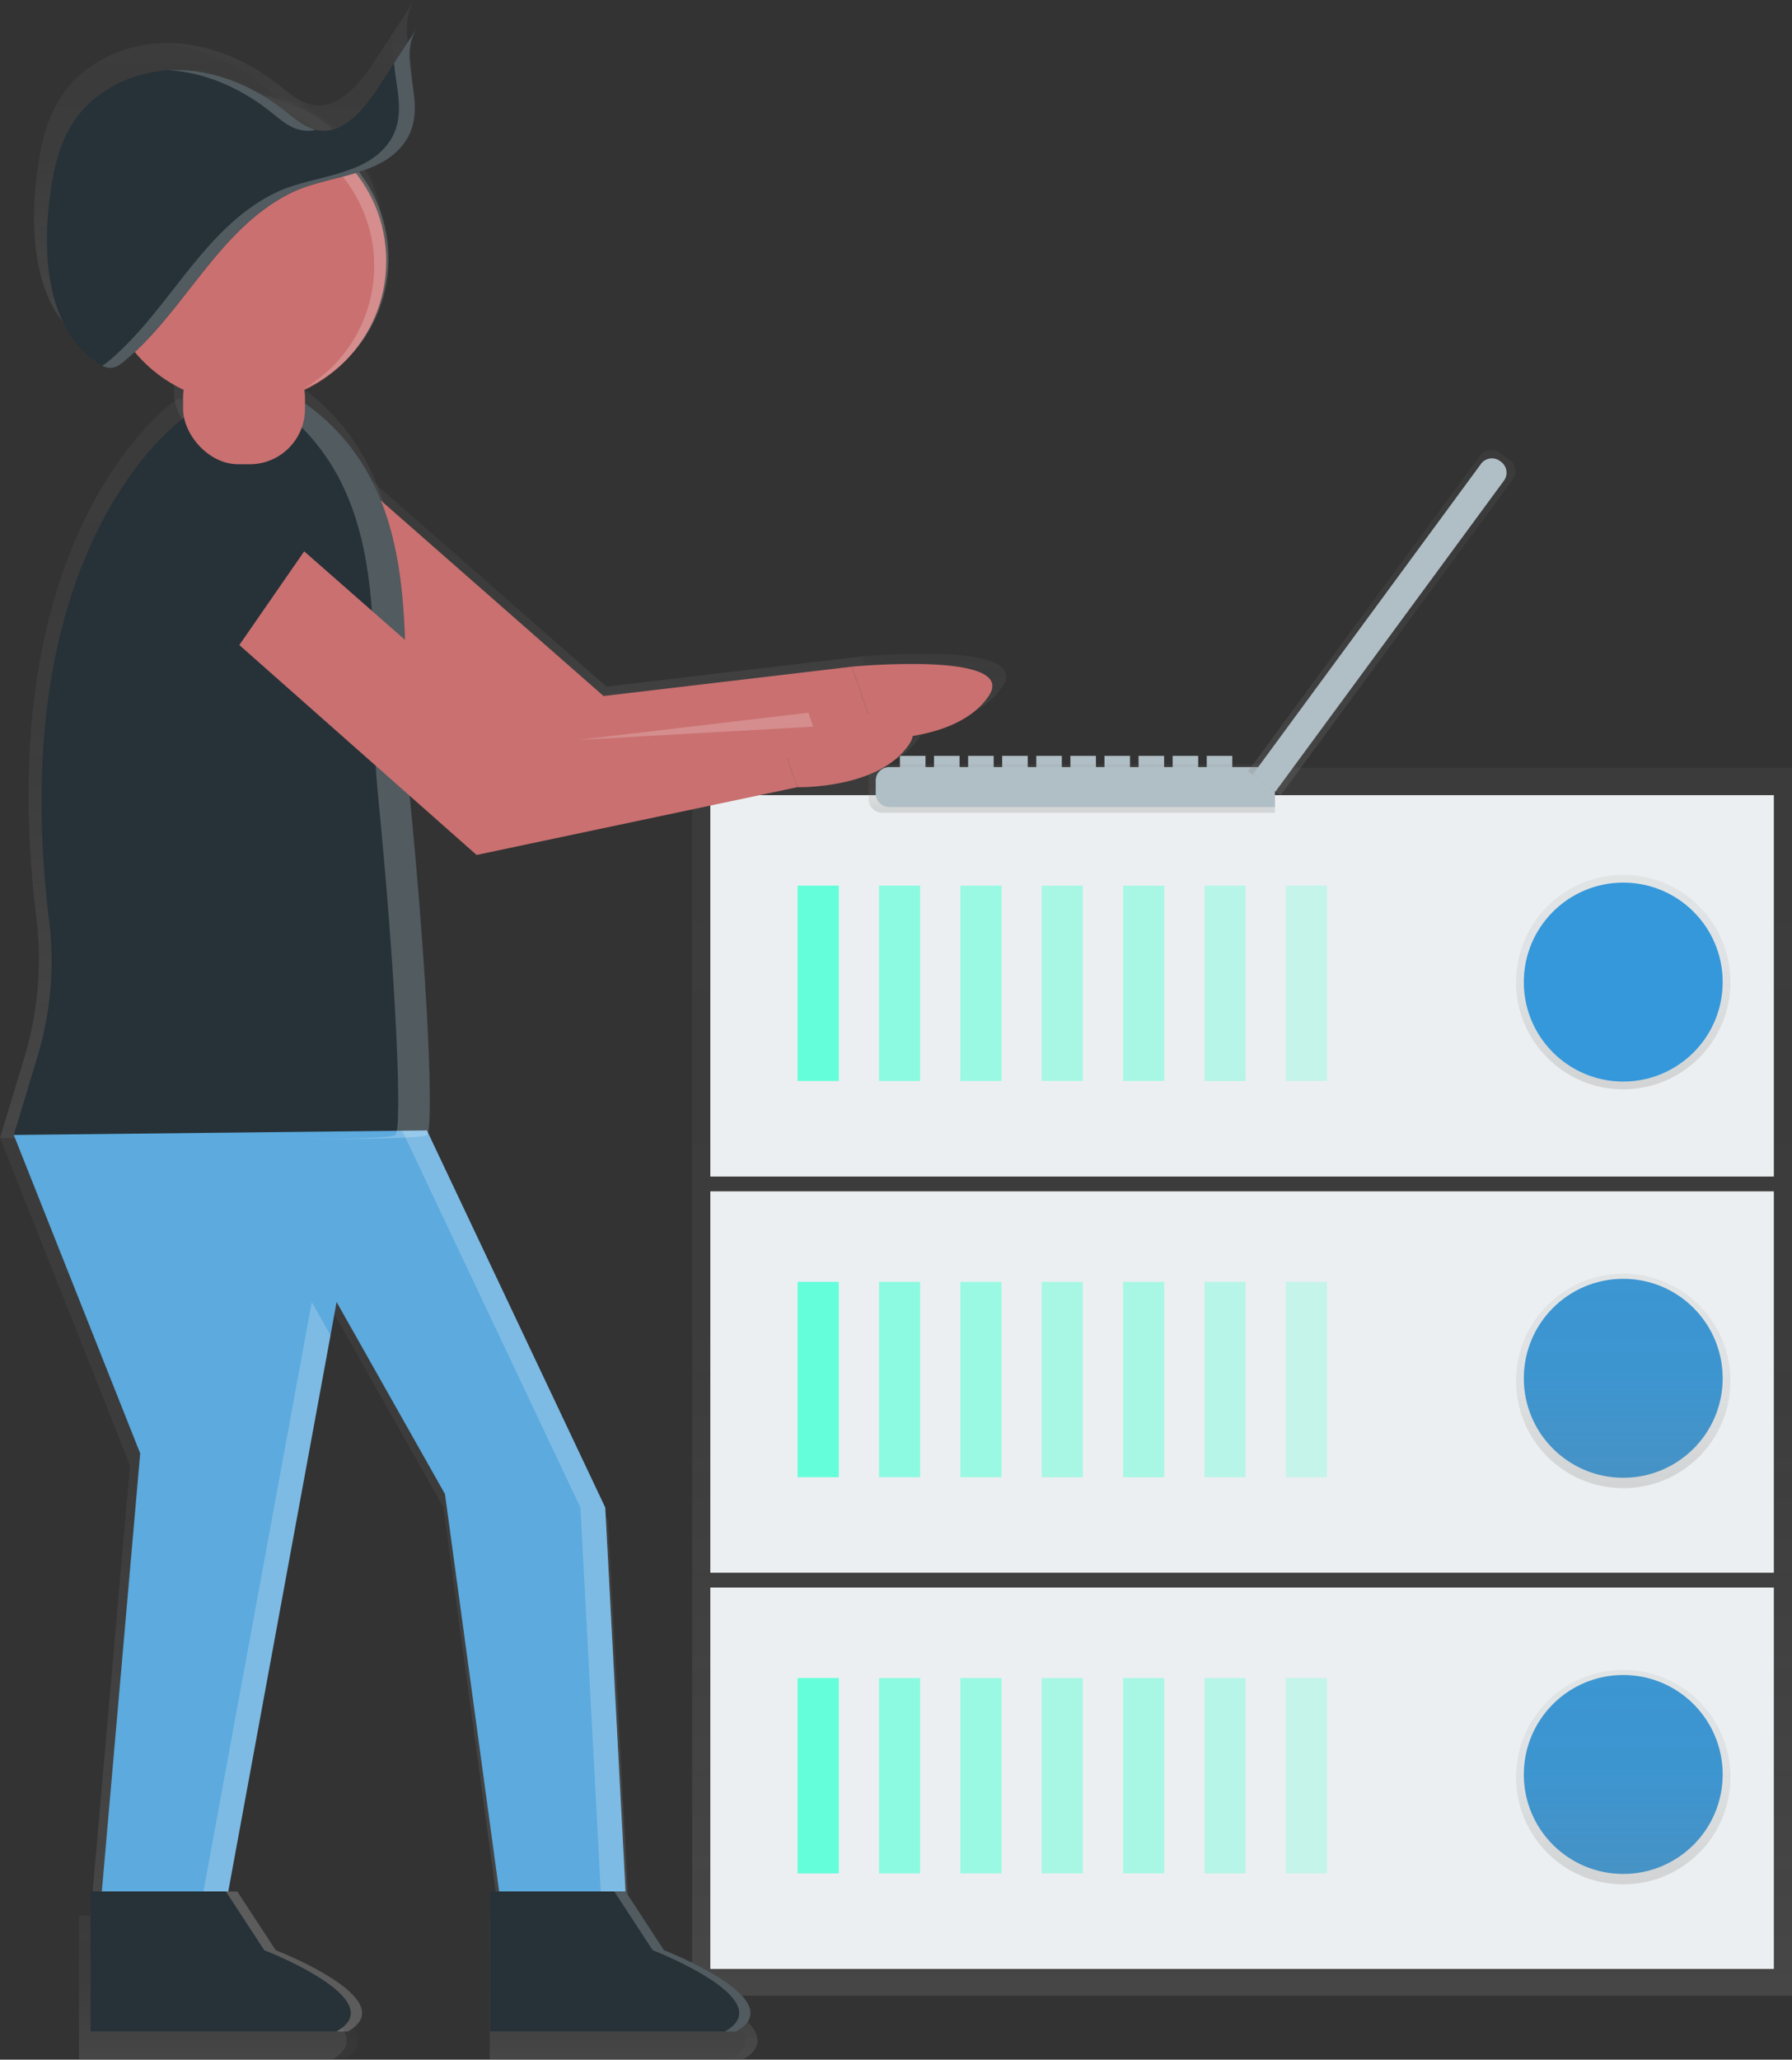 <svg xmlns="http://www.w3.org/2000/svg" xmlns:xlink="http://www.w3.org/1999/xlink" id="b4507652-300d-4dad-b4e7-3391f5529675" width="663.17" height="762" data-name="Layer 1" viewBox="0 0 663.17 762"><rect x="0" y="0" width="663.17" height="762" fill="#333333" stroke="none"/><defs><linearGradient id="d72a5ab6-06b8-48ed-a5a5-a3a3f0331fd3" x1="459.65" x2="459.65" y1="738.32" y2="284.02" gradientUnits="userSpaceOnUse"><stop offset="0" stop-color="gray" stop-opacity=".25"/><stop offset=".54" stop-color="gray" stop-opacity=".12"/><stop offset="1" stop-color="gray" stop-opacity=".1"/></linearGradient><linearGradient id="7e95541b-f23b-42af-96eb-14a53f85b88b" x1="600.72" x2="600.72" y1="403" y2="323.66" xlink:href="#d72a5ab6-06b8-48ed-a5a5-a3a3f0331fd3"/><linearGradient id="1f71154d-6f54-4122-a624-3174e1d145ed" x1="600.72" x2="600.72" y1="550.56" y2="471.22" xlink:href="#d72a5ab6-06b8-48ed-a5a5-a3a3f0331fd3"/><linearGradient id="bab1ef80-f439-400f-b75e-d481e1337c59" x1="600.72" x2="600.72" y1="697.13" y2="617.79" xlink:href="#d72a5ab6-06b8-48ed-a5a5-a3a3f0331fd3"/><linearGradient id="311d0c02-f227-4717-bb3e-7b76a48f76fd" x1="665.06" x2="665.06" y1="369.67" y2="351.79" xlink:href="#d72a5ab6-06b8-48ed-a5a5-a3a3f0331fd3"/><linearGradient id="f10401ff-75bf-4918-9522-41530bdcb224" x1="479.65" x2="479.65" y1="365.1" y2="234.63" xlink:href="#d72a5ab6-06b8-48ed-a5a5-a3a3f0331fd3"/><linearGradient id="634fc42e-a625-48bc-9b77-e9d0b023e72c" x1="614.02" x2="614.02" y1="339.34" y2="310.82" xlink:href="#d72a5ab6-06b8-48ed-a5a5-a3a3f0331fd3"/><linearGradient id="9b827108-e4f2-42b8-ba41-3c19060ad3f7" x1="87.62" x2="87.62" y1="142.68" y2="34.45" xlink:href="#d72a5ab6-06b8-48ed-a5a5-a3a3f0331fd3"/><linearGradient id="3586a682-5eec-4ced-91ba-6237bff26d97" x1="347.57" x2="347.57" y1="491.51" y2="211.68" xlink:href="#d72a5ab6-06b8-48ed-a5a5-a3a3f0331fd3"/><linearGradient id="dd5c4d5c-05f0-4f35-bbb4-fa512a8ce0cd" x1="116.39" x2="116.39" y1="708.74" y2="419.27" xlink:href="#d72a5ab6-06b8-48ed-a5a5-a3a3f0331fd3"/><linearGradient id="9de476d2-69e8-44f9-8bb3-c420f419b2ba" x1="499.2" x2="499.2" y1="831" y2="777.74" xlink:href="#d72a5ab6-06b8-48ed-a5a5-a3a3f0331fd3"/><linearGradient id="f7fb7603-20ad-4e52-86ea-1fa616cf7653" x1="347.16" x2="347.16" y1="831" y2="777.74" xlink:href="#d72a5ab6-06b8-48ed-a5a5-a3a3f0331fd3"/><linearGradient id="5066a889-a40f-4241-bcba-44ac6c04f611" x1="370.62" x2="370.62" y1="206.37" y2="102.59" xlink:href="#d72a5ab6-06b8-48ed-a5a5-a3a3f0331fd3"/><linearGradient id="371e619a-3c15-42e1-9941-bc21af164012" x1="351.42" x2="351.42" y1="198.2" y2="69" xlink:href="#d72a5ab6-06b8-48ed-a5a5-a3a3f0331fd3"/><linearGradient id="10f878d5-e316-4ded-aa19-5e1413fbf4fb" x1="355.36" x2="355.36" y1="108.01" y2="84.91" xlink:href="#d72a5ab6-06b8-48ed-a5a5-a3a3f0331fd3"/><linearGradient id="37ff1452-10ea-45a0-ad47-cadc68f3bfc5" x1="361.95" x2="361.95" y1="198.2" y2="69" xlink:href="#d72a5ab6-06b8-48ed-a5a5-a3a3f0331fd3"/><linearGradient id="18a85275-116d-4ad3-9bbd-6c78581ea078" x1="397.75" x2="397.75" y1="491.51" y2="211.68" xlink:href="#d72a5ab6-06b8-48ed-a5a5-a3a3f0331fd3"/><linearGradient id="eb6e6980-5e3c-4cc8-ba13-4b71197705e9" x1="449.38" x2="449.38" y1="383.47" y2="253.01" xlink:href="#d72a5ab6-06b8-48ed-a5a5-a3a3f0331fd3"/><linearGradient id="ca1af11e-721e-46b0-bf29-fc3abce4d291" x1="583.76" x2="583.76" y1="357.71" y2="329.2" xlink:href="#d72a5ab6-06b8-48ed-a5a5-a3a3f0331fd3"/><linearGradient id="87e6aff1-3600-405e-a0c9-f146cb0b14e5" x1="87.62" x2="87.62" y1="165.87" y2="119.49" xlink:href="#d72a5ab6-06b8-48ed-a5a5-a3a3f0331fd3"/><linearGradient id="9310cc51-8904-4231-ae2b-5557a287eec3" x1="96.33" x2="96.33" y1="708.74" y2="484.55" xlink:href="#d72a5ab6-06b8-48ed-a5a5-a3a3f0331fd3"/><linearGradient id="40a7ecb1-ccc7-469d-bfb2-8f2ca76aa016" x1="190.29" x2="190.29" y1="708.74" y2="419.27" xlink:href="#d72a5ab6-06b8-48ed-a5a5-a3a3f0331fd3"/><linearGradient id="9872a281-de8b-443e-8a22-8ab73fd8eecc" x1="522.82" x2="522.82" y1="831" y2="777.74" xlink:href="#d72a5ab6-06b8-48ed-a5a5-a3a3f0331fd3"/><linearGradient id="25814e7d-be9f-42ca-ba9f-5e4b50285847" x1="375.07" x2="375.07" y1="831" y2="777.74" xlink:href="#d72a5ab6-06b8-48ed-a5a5-a3a3f0331fd3"/><linearGradient id="f6db3ab5-77d3-4926-85e6-26558235763f" x1="259.45" x2="259.45" y1="270.72" y2="260.36" xlink:href="#d72a5ab6-06b8-48ed-a5a5-a3a3f0331fd3"/><linearGradient id="a12a6384-bcfe-49c1-a705-b61b36502b52" x1="82.08" x2="82.08" y1="254.09" y2="165.45" xlink:href="#d72a5ab6-06b8-48ed-a5a5-a3a3f0331fd3"/><linearGradient id="24987791-5317-4d6d-bf01-0dc3e5459aa4" x1="779.72" x2="779.72" y1="363.2" y2="235.39" xlink:href="#d72a5ab6-06b8-48ed-a5a5-a3a3f0331fd3"/></defs><title>maintenance</title><rect width="9.46" height="6.31" x="333.04" y="279.64" fill="#b0bec5"/><rect width="9.46" height="6.31" x="345.65" y="279.64" fill="#b0bec5"/><rect width="9.46" height="6.31" x="358.27" y="279.64" fill="#b0bec5"/><rect width="9.46" height="6.31" x="370.88" y="279.64" fill="#b0bec5"/><rect width="9.46" height="6.31" x="383.5" y="279.64" fill="#b0bec5"/><rect width="9.46" height="6.31" x="396.12" y="279.64" fill="#b0bec5"/><rect width="9.46" height="6.31" x="408.73" y="279.64" fill="#b0bec5"/><rect width="9.46" height="6.31" x="421.35" y="279.64" fill="#b0bec5"/><rect width="9.46" height="6.31" x="433.96" y="279.64" fill="#b0bec5"/><rect width="9.46" height="6.31" x="446.58" y="279.64" fill="#b0bec5"/><rect width="407.03" height="454.29" x="256.14" y="284.02" fill="url(#d72a5ab6-06b8-48ed-a5a5-a3a3f0331fd3)"/><rect width="393.58" height="141.09" x="262.87" y="587.33" fill="#eceff1"/><rect width="15.25" height="72.29" x="295.17" y="620.8" fill="#64ffda"/><g opacity=".7"><rect width="15.25" height="72.29" x="325.28" y="620.8" fill="#64ffda"/></g><g opacity=".6"><rect width="15.25" height="72.29" x="355.39" y="620.8" fill="#64ffda"/></g><g opacity=".5"><rect width="15.25" height="72.29" x="385.5" y="620.8" fill="#64ffda"/></g><g opacity=".5"><rect width="15.25" height="72.29" x="415.61" y="620.8" fill="#64ffda"/></g><g opacity=".4"><rect width="15.25" height="72.29" x="445.72" y="620.8" fill="#64ffda"/></g><g opacity=".3"><rect width="15.25" height="72.29" x="475.82" y="620.8" fill="#64ffda"/></g><circle cx="600.72" cy="656.48" r="36.8" fill="#3498db"/><rect width="393.58" height="141.09" x="262.87" y="440.75" fill="#eceff1"/><rect width="15.25" height="72.29" x="295.17" y="474.22" fill="#64ffda"/><g opacity=".7"><rect width="15.25" height="72.29" x="325.28" y="474.22" fill="#64ffda"/></g><g opacity=".6"><rect width="15.25" height="72.29" x="355.39" y="474.22" fill="#64ffda"/></g><g opacity=".5"><rect width="15.25" height="72.29" x="385.5" y="474.22" fill="#64ffda"/></g><g opacity=".5"><rect width="15.25" height="72.29" x="415.61" y="474.22" fill="#64ffda"/></g><g opacity=".4"><rect width="15.25" height="72.29" x="445.72" y="474.22" fill="#64ffda"/></g><g opacity=".3"><rect width="15.25" height="72.29" x="475.82" y="474.22" fill="#64ffda"/></g><circle cx="600.72" cy="509.91" r="36.8" fill="#3498db"/><rect width="393.58" height="141.09" x="262.87" y="294.18" fill="#eceff1"/><rect width="15.25" height="72.29" x="295.17" y="327.64" fill="#64ffda"/><g opacity=".7"><rect width="15.25" height="72.29" x="325.28" y="327.64" fill="#64ffda"/></g><g opacity=".6"><rect width="15.25" height="72.29" x="355.39" y="327.64" fill="#64ffda"/></g><g opacity=".5"><rect width="15.25" height="72.29" x="385.5" y="327.64" fill="#64ffda"/></g><g opacity=".5"><rect width="15.25" height="72.29" x="415.61" y="327.64" fill="#64ffda"/></g><g opacity=".4"><rect width="15.25" height="72.29" x="445.72" y="327.64" fill="#64ffda"/></g><g opacity=".3"><rect width="15.25" height="72.29" x="475.82" y="327.64" fill="#64ffda"/></g><circle cx="600.72" cy="363.33" r="39.67" fill="url(#7e95541b-f23b-42af-96eb-14a53f85b88b)"/><circle cx="600.72" cy="510.89" r="39.67" fill="url(#1f71154d-6f54-4122-a624-3174e1d145ed)"/><circle cx="600.72" cy="657.46" r="39.67" fill="url(#bab1ef80-f439-400f-b75e-d481e1337c59)"/><circle cx="600.72" cy="363.33" r="36.8" fill="#3498db"/><path fill="url(#311d0c02-f227-4717-bb3e-7b76a48f76fd)" d="M740.22,369.67H594.86a5,5,0,0,1-5-5v-7.92a5,5,0,0,1,5-5H740.22Z" transform="translate(-268.41 -69)"/><path fill="#b0bec5" d="M740.22,367.56H597.49a5,5,0,0,1-5-5v-4.77a5,5,0,0,1,5-5H740.22Z" transform="translate(-268.41 -69)"/><path fill="url(#f10401ff-75bf-4918-9522-41530bdcb224)" d="M369.8,272.22l105,92.88,122-25.77-9.45-27.49L492.81,323l-94.59-83a21.49,21.49,0,0,0-31.72,3.74h0A21.49,21.49,0,0,0,369.8,272.22Z" transform="translate(-268.41 -69)"/><path fill="url(#634fc42e-a625-48bc-9b77-e9d0b023e72c)" d="M596.74,339.33s31.12.86,42.62-16.32-52.07-11.17-52.07-11.17Z" transform="translate(-268.41 -69)"/><circle cx="87.62" cy="88.56" r="54.12" fill="url(#9b827108-e4f2-42b8-ba41-3c19060ad3f7)"/><path fill="url(#3586a682-5eec-4ced-91ba-6237bff26d97)" d="M333.7,216.83s-69.5,46.8-51.85,191.48a126.66,126.66,0,0,1-4.46,52.07l-9,29.6s152.9,3.44,157.19,0c2.66-2.13.59-56.65-6.87-132.28-4.57-46.33,9.76-110.78-39.51-146Z" transform="translate(-268.41 -69)"/><polygon fill="url(#dd5c4d5c-05f0-4f35-bbb4-fa512a8ce0cd)" points="157.19 419.27 225.05 562.72 232.78 708.74 184.68 708.74 164.06 557.56 122.83 484.55 81.6 708.74 33.5 708.74 48.1 542.1 0 420.99 157.19 419.27"/><path fill="url(#9de476d2-69e8-44f9-8bb3-c420f419b2ba)" d="M501.2,777.74l14.6,22.33s49,18.9,27.49,30.92H449.66V777.74Z" transform="translate(-268.41 -69)"/><path fill="url(#f7fb7603-20ad-4e52-86ea-1fa616cf7653)" d="M349.16,777.74l14.6,22.33s49,18.9,27.49,30.92H297.62V777.74Z" transform="translate(-268.41 -69)"/><g opacity=".2"><path fill="url(#5066a889-a40f-4241-bcba-44ac6c04f611)" d="M356.89,102.59a53.85,53.85,0,0,0-26.66,7,54.11,54.11,0,0,1,48.17,96.75,54.12,54.12,0,0,0-21.51-103.78Z" transform="translate(-268.41 -69)"/></g><path fill="url(#371e619a-3c15-42e1-9941-bc21af164012)" d="M421.82,69,406.76,92c-5.41,8.27-13.27,17.66-23,15.74-4.52-.89-8.14-4.15-11.75-7-11.81-9.38-26.42-15.74-41.5-15.83s-30.51,6.7-39,19.15c-6.29,9.19-8.46,20.53-9.7,31.59-2.49,22.12,0,48.23,18.47,60.65a8.68,8.68,0,0,0,5.24,1.89c2-.13,3.62-1.4,5.12-2.66,23.12-19.37,36-50.87,63.84-64.17,12.29-5.86,30.17-5.91,40.08-15.87C429.16,100.85,413,82.47,421.82,69Z" transform="translate(-268.41 -69)"/><g opacity=".2"><path fill="url(#10f878d5-e316-4ded-aa19-5e1413fbf4fb)" d="M366,100.74c3.61,2.87,7.22,6.13,11.75,7a13,13,0,0,0,5.56-.11c-4.31-1-7.8-4.15-11.29-6.91-11.81-9.38-26.42-15.74-41.5-15.83-1.06,0-2.11,0-3.17.09C341.45,85.81,355,92,366,100.74Z" transform="translate(-268.41 -69)"/><path fill="url(#37ff1452-10ea-45a0-ad47-cadc68f3bfc5)" d="M421.82,69l-8.69,13.29c.83,10.93,5.63,23-4.55,33.2-9.92,10-27.8,10-40.08,15.87-27.87,13.3-40.73,44.81-63.84,64.17a16.5,16.5,0,0,1-2.56,1.84,6.71,6.71,0,0,0,3.45.82c2-.13,3.62-1.4,5.12-2.66,23.12-19.37,36-50.87,63.84-64.17,12.29-5.86,30.17-5.91,40.08-15.87C429.16,100.85,413,82.47,421.82,69Z" transform="translate(-268.41 -69)"/></g><g opacity=".2"><path fill="url(#18a85275-116d-4ad3-9bbd-6c78581ea078)" d="M418.74,357.71c-4.57-46.33,9.76-110.78-39.51-146l-10.43,1.18c47.35,35.48,33.4,99,37.92,144.84,7.46,75.63,9.54,130.15,6.87,132.28-1.31,1-16.44,1.46-36.83,1.52,26.23.07,47.3-.27,48.86-1.52C428.27,487.86,426.19,433.34,418.74,357.71Z" transform="translate(-268.41 -69)"/></g><path fill="url(#eb6e6980-5e3c-4cc8-ba13-4b71197705e9)" d="M339.54,290.59l105,92.88,122-25.77L557,330.22l-94.49,11.17-94.59-83a21.49,21.49,0,0,0-31.72,3.74h0A21.49,21.49,0,0,0,339.54,290.59Z" transform="translate(-268.41 -69)"/><path fill="url(#ca1af11e-721e-46b0-bf29-fc3abce4d291)" d="M566.48,357.71s31.12.86,42.62-16.32S557,330.22,557,330.22Z" transform="translate(-268.41 -69)"/><rect width="46.38" height="46.38" x="64.42" y="119.49" fill="url(#87e6aff1-3600-405e-a0c9-f146cb0b14e5)" rx="20.47" ry="20.47"/><g opacity=".2"><polygon fill="url(#9310cc51-8904-4231-ae2b-5557a287eec3)" points="113.38 484.55 72.15 708.74 81.6 708.74 120.51 497.17 113.38 484.55"/><polygon fill="url(#40a7ecb1-ccc7-469d-bfb2-8f2ca76aa016)" points="225.05 562.72 157.19 419.27 147.79 419.37 215.6 562.72 223.33 708.74 232.78 708.74 225.05 562.72"/></g><g opacity=".2"><path fill="url(#9872a281-de8b-443e-8a22-8ab73fd8eecc)" d="M515.8,800.08l-14.6-22.33H496.9l14.6,22.33S560.47,819,539,831h4.29C564.76,819,515.8,800.08,515.8,800.08Z" transform="translate(-268.41 -69)"/></g><g opacity=".2"><path fill="url(#25814e7d-be9f-42ca-ba9f-5e4b50285847)" d="M368.06,800.08l-14.6-22.33h-4.29l14.6,22.33s49,18.9,27.49,30.92h4.29C417,819,368.06,800.08,368.06,800.08Z" transform="translate(-268.41 -69)"/></g><g opacity=".2"><polygon fill="url(#f6db3ab5-77d3-4926-85e6-26558235763f)" points="304.19 265.68 302.36 260.36 214.71 270.72 304.19 265.68"/></g><polygon fill="url(#a12a6384-bcfe-49c1-a705-b61b36502b52)" points="43.17 220.58 72.36 165.45 121 183.83 72.36 254.09 43.17 220.58"/><path fill="#ca7070" d="M372.13,277.09l102.09,90.34,118.63-25.06-9.19-26.73-91.9,10.86-92-80.76a20.9,20.9,0,0,0-30.85,3.64h0A20.9,20.9,0,0,0,372.13,277.09Z" transform="translate(-268.41 -69)"/><path fill="#ca7070" d="M592.85,342.36s30.27.84,41.45-15.87-50.64-10.86-50.64-10.86Z" transform="translate(-268.41 -69)"/><circle cx="90.32" cy="96.58" r="52.63" fill="#ca7070"/><path fill="#263238" d="M337,223.22s-67.6,45.52-50.43,186.24a123.19,123.19,0,0,1-4.34,50.65l-8.72,28.79s148.71,3.34,152.89,0c2.59-2.07.57-55.1-6.68-128.66-4.44-45.06,9.49-107.75-38.43-142Z" transform="translate(-268.41 -69)"/><polygon fill="#5caade" points="157.99 418.22 223.99 557.74 231.5 699.76 184.72 699.76 164.67 552.73 124.57 481.71 84.47 699.76 37.68 699.76 51.88 537.69 5.1 419.89 157.99 418.22"/><path fill="#263238" d="M499.92,768.76l14.2,21.72s47.62,18.38,26.73,30.08H449.79v-51.8Z" transform="translate(-268.41 -69)"/><path fill="#263238" d="M352,768.76l14.2,21.72s47.62,18.38,26.73,30.08H301.92v-51.8Z" transform="translate(-268.41 -69)"/><path fill="#fff" d="M359.57,112.11a52.37,52.37,0,0,0-25.93,6.84A52.63,52.63,0,0,1,380.49,213a52.64,52.64,0,0,0-20.92-100.93Z" opacity=".2" transform="translate(-268.41 -69)"/><path fill="#263238" d="M422.71,79.44l-14.64,22.39c-5.26,8-12.9,17.17-22.33,15.31-4.4-.87-7.91-4-11.42-6.83C362.82,101.19,348.62,95,334,94.91s-29.67,6.52-38,18.62c-6.11,8.93-8.22,20-9.44,30.73-2.42,21.51,0,46.91,18,59a8.45,8.45,0,0,0,5.09,1.83c1.9-.13,3.52-1.36,5-2.59,22.48-18.83,35-49.48,62.1-62.41,11.95-5.7,29.34-5.75,39-15.43C429.86,110.42,414.14,92.54,422.71,79.44Z" transform="translate(-268.41 -69)"/><g opacity=".2"><path fill="#fff" d="M368.46,110.31c3.51,2.79,7,6,11.42,6.83a12.69,12.69,0,0,0,5.41-.1c-4.19-1-7.59-4-11-6.72C362.82,101.19,348.62,95,334,94.91c-1,0-2.05,0-3.08.09C344.55,95.79,357.7,101.76,368.46,110.31Z" transform="translate(-268.41 -69)"/><path fill="#fff" d="M422.71,79.44l-8.46,12.93c.8,10.63,5.48,22.34-4.43,32.29-9.65,9.68-27,9.73-39,15.43-27.11,12.93-39.61,43.58-62.1,62.41a16,16,0,0,1-2.49,1.79,6.52,6.52,0,0,0,3.35.8c1.9-.13,3.52-1.36,5-2.59,22.48-18.83,35-49.48,62.1-62.41,11.95-5.7,29.34-5.75,39-15.43C429.86,110.42,414.14,92.54,422.71,79.44Z" transform="translate(-268.41 -69)"/></g><path fill="#fff" d="M419.72,360.23c-4.44-45.06,9.49-107.75-38.43-142l-10.14,1.15c46.05,34.51,32.48,96.31,36.88,140.88,7.25,73.56,9.27,126.59,6.68,128.66-1.27,1-16,1.42-35.82,1.48,25.52.07,46-.27,47.52-1.48C429,486.82,427,433.8,419.72,360.23Z" opacity=".2" transform="translate(-268.41 -69)"/><path fill="#ca7070" d="M342.69,295,444.78,385.3l118.63-25.06-9.19-26.73-91.9,10.86-92-80.76a20.9,20.9,0,0,0-30.85,3.64h0A20.9,20.9,0,0,0,342.69,295Z" transform="translate(-268.41 -69)"/><path fill="#ca7070" d="M563.41,360.23s30.27.84,41.45-15.87-50.64-10.86-50.64-10.86Z" transform="translate(-268.41 -69)"/><rect width="45.11" height="45.11" x="67.76" y="126.65" fill="#ca7070" rx="20.47" ry="20.47"/><g opacity=".2"><polygon fill="#fff" points="115.38 481.71 75.28 699.76 84.47 699.76 122.31 493.99 115.38 481.71"/><polygon fill="#fff" points="223.99 557.74 157.99 418.22 148.84 418.32 214.8 557.74 222.31 699.76 231.5 699.76 223.99 557.74"/></g><path fill="#fff" d="M514.12,790.49l-14.2-21.72h-4.18l14.2,21.72s47.62,18.38,26.73,30.08h4.18C561.74,808.87,514.12,790.49,514.12,790.49Z" opacity=".2" transform="translate(-268.41 -69)"/><path fill="#fff" d="M370.43,790.49l-14.2-21.72H352l14.2,21.72s47.62,18.38,26.73,30.08h4.18C418,808.87,370.43,790.49,370.43,790.49Z" opacity=".2" transform="translate(-268.41 -69)"/><polygon fill="#fff" points="300.95 268.84 299.18 263.67 213.93 273.74 300.95 268.84" opacity=".2"/><polygon fill="#263238" points="47.09 224.97 75.47 171.36 122.78 189.23 75.47 257.56 47.09 224.97"/><path fill="url(#24987791-5317-4d6d-bf01-0dc3e5459aa4)" d="M730.24,354.36l86-116.94a5,5,0,0,1,7-1.06l4,2.95a5,5,0,0,1,1.06,7l-86,116.94Z" transform="translate(-268.41 -69)"/><path fill="#b0bec5" d="M731.95,355.61l84.54-115a5,5,0,0,1,7-1.06l.41.3a5,5,0,0,1,1.06,7l-84.54,115Z" transform="translate(-268.41 -69)"/></svg>